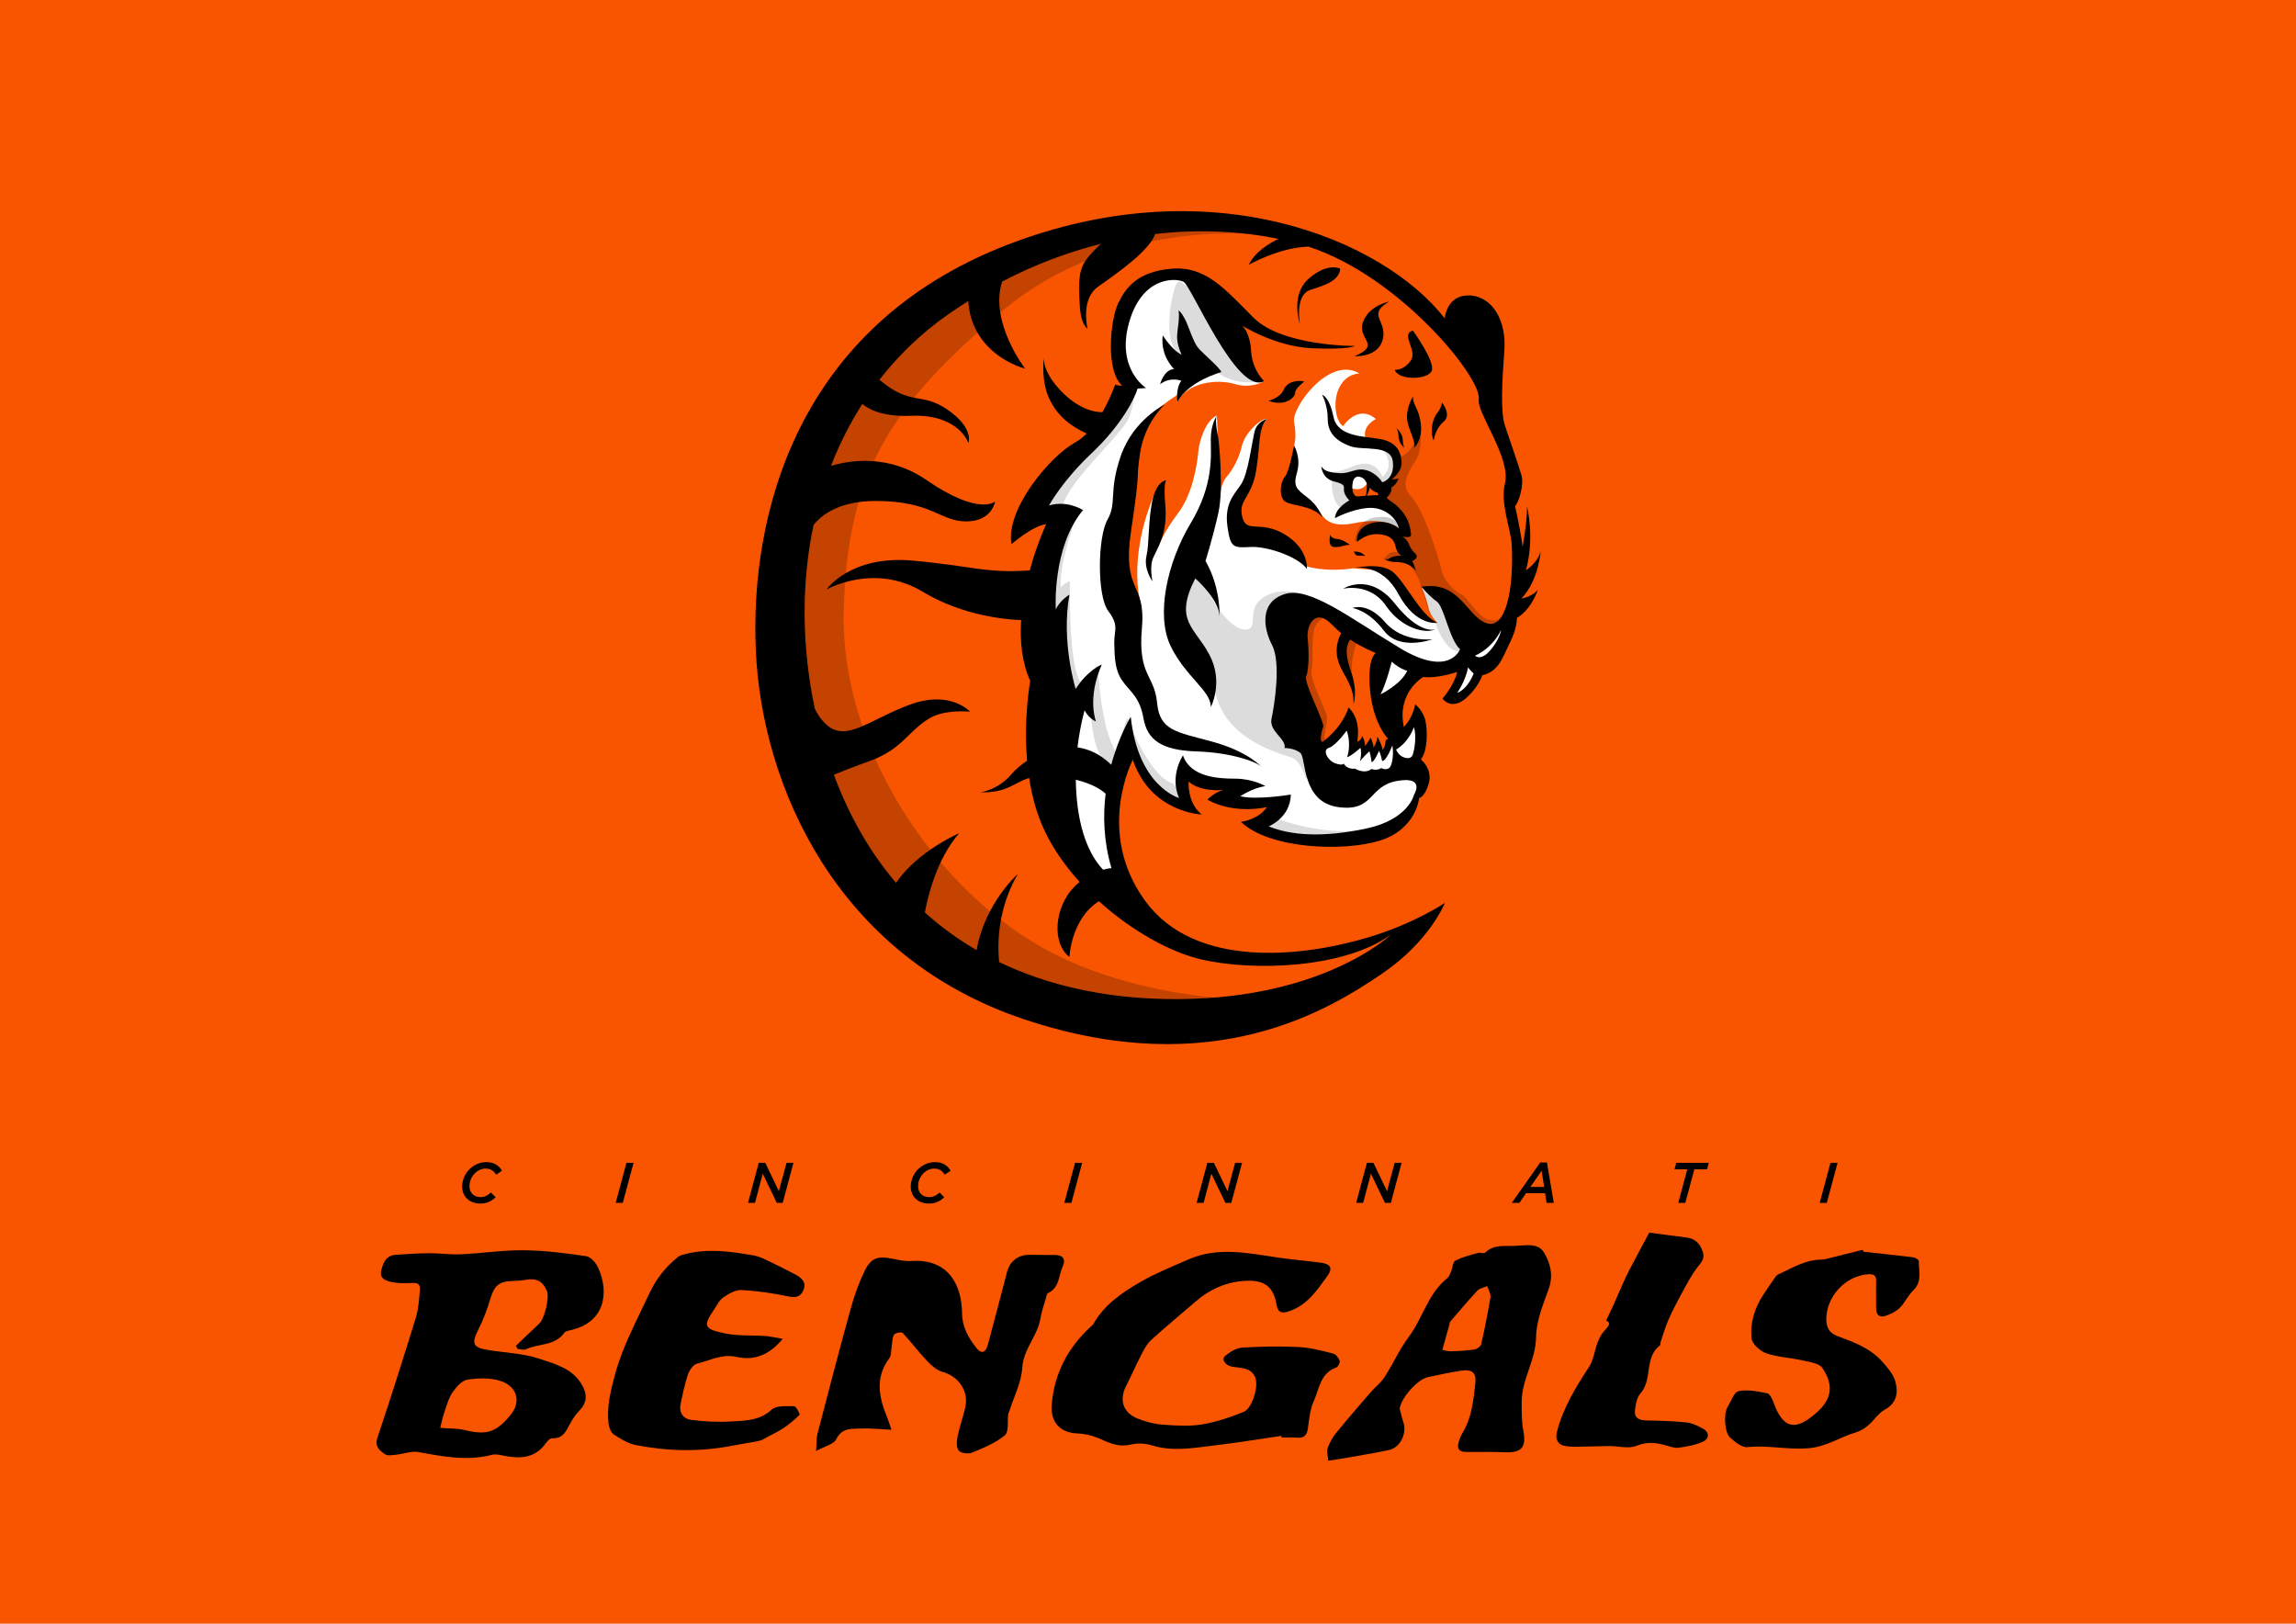 <?xml version="1.0" encoding="utf-8"?>
<!-- Generator: Adobe Illustrator 16.0.0, SVG Export Plug-In . SVG Version: 6.00 Build 0)  -->
<!DOCTYPE svg PUBLIC "-//W3C//DTD SVG 1.1//EN" "http://www.w3.org/Graphics/SVG/1.1/DTD/svg11.dtd">
<svg version="1.1" xmlns="http://www.w3.org/2000/svg" xmlns:xlink="http://www.w3.org/1999/xlink" x="0px" y="0px"
	 width="841.89px" height="595.28px" viewBox="0 0 841.89 595.28" enable-background="new 0 0 841.89 595.28" xml:space="preserve">
<g id="Layer_1">
	<rect fill="#F95500" width="841.89" height="595.28"/>
</g>
<g id="Layer_2">
	<g>
		<g>
			<path fill="#F95500" d="M557.853,219.477c6.453-6.87,7.078-17.488,7.078-17.488c-0.833,4.164-5.413,7.079-5.413,7.079
				c3.331-12.075,0.416-23.317,0.416-23.317c0,6.246-1.665,14.782-1.665,14.782c-0.208-3.54-2.706-14.99-2.706-14.99
				c1.457-1.666,3.331-7.911,2.29-11.45c-1.041-3.54-4.372-13.116-6.038-18.113c-1.665-4.997-1.041-16.239-0.208-27.481
				s-4.58-19.986-12.907-20.194c-8.328-0.208-8.952,8.397-8.952,8.397c-22.763-29.146-86.19-55.656-160.444-26.926
				c-77.472,29.975-94.379,99.376-92.158,148.786s29.424,112.144,98.543,135.184c69.118,23.04,116.863-5.552,132.963-19.709
				S518.941,341,518.941,341s-12.43,2.145-16.94,4.5c-21.365,11.157-63.857,9.924-82.178-15.336s-4.441-51.631-4.441-51.631
				c6.593,19.501,25.26,20.056,25.26,20.056c-5.413-4.164-4.788-12.075-4.788-12.075c4.164,3.956,12.699,3.123,12.699,3.123
				c-3.331,0.833-5.829,3.539-5.829,3.539c10.201,5.621,21.86,2.707,21.86,2.707c-3.331,4.789-9.577,5.413-9.577,5.413
				c10.409,9.993,37.683,11.034,51.006,6.87c13.324-4.163,14.365-15.614,14.365-15.614s2.082-0.208,3.539-5.413
				c1.458-5.205-2.914-8.744-2.914-8.744c2.498-3.123,2.498-10.41,1.665-14.157c-0.832-3.747-3.747-6.037-3.747-6.037
				c-1.041,5.413-4.164,8.327-4.164,8.327c-2.706-12.699,7.079-18.32,7.079-18.32c5.412,0.625,12.491-1.874,12.491-1.874
				c-1.249,5.205-5.413,9.785-5.413,9.785c1.457,1.874,4.788,3.539,9.16-0.625c4.372-4.164,5.413-7.911,5.413-7.911
				c6.245-1.458,7.495-6.662,10.201-12.075s2.498-8.952,2.498-8.952c5.621-3.331,7.703-10.409,7.703-10.409
				C562.225,218.644,557.853,219.477,557.853,219.477z"/>
		</g>
		<g>
			<path fill="#FFFFFF" d="M474.508,163.335c0,0,1.109-3.123,0-8.501c-1.11-5.378,13.046-24.671,24.011-17.87
				c0,0-4.477-0.277-7.234,4.719c-2.759,4.997-1.648,12.769,1.196,14.573c0,0,5.344-8.327,12.006-2.637c0,0-4.845,2.386-3.886,6.585
				l8.743,4.102l2.291,5.413l-1.318,5.968l-2.915,2.683l-5.4-2.96c0,0-1.123,5.704-6.952,3.407l0.815,4.504l10.981,1.111l6.61,6.523
				l-0.503,2.776c0,0-4.581-4.441-16.309-1.943c-11.728,2.499-12.163-4.579-14.721-7.008c-2.559-2.43-7.479-2.774-7.479-2.774
				l-1.604-7.271l1.526-5.293L474.508,163.335z"/>
			<path fill="#FFFFFF" d="M463.543,139.74c0,0-4.58,2.915-10.826,1.041c-6.246-1.874-17.348-0.763-20.957,6.593v-2.637
				c0,0-10.313,6.475-16.018,13.439l-6.328,49.391l9.242,15.163c0,0-5.781-15.979,4.25-40.613l1.809,18.452
				c0,0,1.771-5.242,7.183-12.32c5.413-7.079,7.079-17.904,7.495-22.693c0.416-4.788,3.193-11.797,6.801-13.185l1.373,28.864
				c0,0-0.162-3.566,2.286-6.5c2.448-2.934,4.529-6.958,5.57-11.4c1.041-4.442,6.732-9.993,9.092-9.715l-3.471,5.273l-2.29,12.7
				l-5.829,14.573v9.785l17.904,4.617l8.036,6.998c0,0,6.745,2.333,17.363,0.772l11.034,0.937l4.684,4.887l6.546,8.392l2.591,3.827
				l5.957,1.943c0,0-2.706-2.485-3.331-5.771c-0.624-3.286-2.498-7.449-2.498-7.449l6.571,2.869L551,235.672l-1.75,6.914L543.5,246
				l-9.173-3.414l-12.283,2.082l-37.127-21.119l-13.255,7.747v20.243l1.718,16.309l10.174,11.588l8.927,9.785l13.741-4.997
				l12.056-1.43l2.806,6.426l-2.591,6.038l-7.379,7.911l-18.633,4.58l-22.854-1.249l-8.998-4.164l7.911-8.536l-19.569-0.833
				l2.914-4.581l-16.863-5.593l-2.082,5.593l2.499,6.454l-7.703-2.29l-6.79-6.871l-5.701-10.756l-8.536,11.381l3.123,37.891
				l-8.536-1.874l-22.067-68.286l8.952-64.331l-7.495-4.997l6.662-11.45l22.276-25.885l4.164-7.634l-3.956-16.239l6.87-18.32
				l16.238-4.58l10.618,9.993l8.744,16.239l4.163,8.328L463.543,139.74z"/>
		</g>
		<path d="M432.176,113.786c0,0,1.665,1.111,3.47,5.83s2.637,6.801,4.163,8.466c1.527,1.665,7.495,6.8,8.051,8.327
			c0,0-12.213,3.332-16.1,10.965c0,0-0.834-4.719,1.388-7.772c0,0-3.886-1.666-7.772,1.25c0,0,1.388-5.413,5.136-5.552
			c0,0-5.135-4.719-4.164-12.353c0,0,3.608,5.69,6.939,7.078c0,0-1.805-3.47-1.666-6.801
			C431.76,119.893,432.593,117.256,432.176,113.786z"/>
		<path d="M427.04,148.346c0,0-11.52,5.552-16.1,18.875c-4.58,13.324-1.249,16.933-4.857,23.317
			c-3.609,6.384-3.887,27.897,0.277,33.449c4.164,5.552,2.082,6.94,2.221,11.937s0.139,9.578,2.914,13.602
			c2.776,4.025,6.385,5.83,7.772,13.741s6.523,11.797,19.432,12.213c12.907,0.417,22.345,3.887,23.871,5.691
			c0,0-4.857-5.691-18.181-9.3c-13.324-3.608-19.154-4.025-20.126-14.296c-0.971-10.27-7.078-9.715-5.551-27.342
			c1.526-17.627-7.495-12.213-3.887-36.225c3.609-24.011,1.527-16.378,3.192-27.759C419.685,154.869,427.04,148.346,427.04,148.346z
			"/>
		<path d="M427.734,176.104c0,0-3.47-0.138-5.135,7.217c-1.666,7.356-1.111,15.822-2.222,20.542
			c-1.109,4.719,2.222,9.299,2.222,9.299s-1.249-5.274,0.277-8.744s5.273-9.021,4.44-18.737
			C426.485,175.965,427.734,176.104,427.734,176.104z"/>
		<path d="M446.193,152.371c0,0-2.221,3.054-2.221,8.605c0,5.552,1.25,16.517-7.355,30.812s-12.908,33.728-7.356,45.108
			s14.852,16.377,14.712,22.345c0,0,4.857-9.161-0.556-19.292c-5.412-10.131-13.046-12.352-5.135-27.896
			c0,0,8.743,7.633,8.883,13.879c0,0,0.556-10.41-5.135-20.264c0,0,2.637-8.328,4.718-17.627c2.082-9.299,0-27.481,0-27.481
			S445.223,154.036,446.193,152.371z"/>
		<path d="M464.515,153.62c0,0-3.471,0.832-4.442,4.441c-0.971,3.609-2.358,15.823-5.135,19.709
			c-2.776,3.886-5.969,7.216-4.858,15.267c1.111,8.05,2.222,7.772,8.606,7.495c6.384-0.277,17.486,3.748,20.54,8.05
			c0,0,0.694-7.495-8.327-12.769c-9.021-5.274-13.88,0-15.406-6.385c-1.526-6.384,3.471-6.662,5.136-17.071
			S461.184,157.645,464.515,153.62z"/>
		<path d="M474.508,163.335c0,0-1.805,9.715-3.331,11.381s-2.359,6.523-0.417,8.744c1.943,2.221,10.271,1.388,14.157,6.246
			c0,0-1.527-4.302-5.552-7.355c-4.025-3.054-5.275-4.025-3.748-9.299S474.508,163.335,474.508,163.335z"/>
		<path d="M487.832,195.952c0,0-1.25,4.302,1.249,4.58c2.498,0.277,4.581-1.111,5.968-0.694c0,0-2.498-2.082-4.58-2.22
			C488.387,197.479,487.832,196.506,487.832,195.952z"/>
		<path d="M496.437,202.197c0,0,0.416,1.666,1.665,1.527c1.25-0.139,2.499,0.139,2.499,0.139S499.352,202.058,496.437,202.197z"/>
		<path d="M465.069,146.958c0,0,4.304-0.972,5.69-4.164c1.388-3.192,5.553-3.47,7.495-2.915c0,0-3.47,2.637-3.331,4.025
			S471.731,149.317,465.069,146.958z"/>
		<path d="M511.946,156.916c0,0,0.729,0.625,0.833,2.811s0.937,3.227,2.186,4.58c0,0-0.52-0.833-0.624-3.227
			C514.236,158.686,511.946,156.916,511.946,156.916z"/>
		<path d="M518.088,145.361c0,0-2.186,3.435-2.186,7.495c0,4.06,3.643,9.16,2.498,11.45c0,0,3.227-2.707,2.603-8.64
			C520.378,149.733,517.984,148.484,518.088,145.361z"/>
		<path d="M528.706,147.547c0,0,0.104,1.562-1.77,3.956c-1.874,2.395-2.603,7.079-1.249,9.993c0,0,0.52-4.268,3.643-6.87
			S528.706,147.547,528.706,147.547z"/>
		<path d="M496.229,208.339c0,0,9.681-2.395,14.365,1.249c4.684,3.643,10.201,16.03,16.446,18.737c0,0-7.807,1.458-14.261-10.513
			C506.325,205.84,496.229,208.339,496.229,208.339z"/>
		<path d="M526.207,230.719c0,0-5.517,2.186-14.781-9.472c-9.264-11.659-18.945-5.413-18.945-5.413s9.785-2.394,15.719,6.246
			S523.085,232.384,526.207,230.719z"/>
		<path d="M525.271,234.362c0,0-10.825,1.353-17.384-6.246c-6.558-7.599-11.971-5.205-11.971-5.205s5.829,0.729,11.555,8.327
			C513.195,238.838,525.271,234.362,525.271,234.362z"/>
		<path d="M519.477,204.14c0.277-1.11-1.805-1.804-2.638-4.164s-2.637-3.331-2.637-3.331s3.331,0.972,3.192-0.694
			s-0.555-5.413-3.608-8.883s-4.858-3.47-5.274-4.719c0,0,2.082-1.666,1.665-3.609c0,0,1.666-0.694,2.638-3.331
			c0,0-1.249,0.417-2.498,0.278c0,0,3.746-2.499,3.607-6.246c-0.138-3.748-1.803-7.356-7.771-8.467
			c-5.969-1.11-15.685-0.693-17.211-8.188c-1.526-7.495-4.163-8.05-4.163-8.05s2.081,3.609,2.081,9.022
			c0,5.413,3.748,8.188,8.328,9.854s14.852-0.833,15.545,5.69s-3.887,7.495-3.887,7.495s-2.081-3.469-5.968-4.441
			c-3.886-0.972-5.69,1.387-9.854,1.11s-5.551-0.972-6.522-2.498c0,0,0.139,4.442,4.719,5.552c4.58,1.11,3.331,1.943,3.608,3.608
			s1.942,3.331,1.942,3.331s-5.135,2.638-5.273,6.523c0,0,5.69-3.192,11.936-3.748c6.246-0.555,10.688,3.748,11.521,7.495
			c0,0-4.024-3.609-9.993-1.943c-5.968,1.666-5.413,6.385-5.413,6.801s3.608-3.886,9.716-2.499c6.107,1.388,3.053,5.69,6.661,7.634
			c0,0-2.775-0.139-4.44,0.971c-1.666,1.11-2.359-0.555-2.359-0.555s0.416,1.943,5.135,1.943c4.72,0,6.94,3.192,6.94,3.192
			s-0.694-2.359-1.389-3.608C517.811,205.667,519.199,205.251,519.477,204.14z M497.79,182.003c-1.458,0.104-2.29-2.29-1.77-5.101
			s2.602-2.082,2.602-2.082c1.716,0.468,2.029,1.404,2.604,2.5c0.006,1.311-0.092,3.182-0.426,4.43
			C499.543,181.853,498.374,181.961,497.79,182.003z M501.131,181.725c0.367-0.578,0.827-1.517,1.13-2.907
			c1.142,1.279,2.226,1.728,2.607,1.728c0.416,0,0.521,1.041,0.521,1.041C504.801,181.469,502.92,181.583,501.131,181.725z"/>
		<path d="M491.439,98.519c0,0-4.371-2.499-11.45,3.539c-7.078,6.038-3.331,16.863-3.331,16.863s-2.082-10.826,3.956-12.699
			C486.651,104.348,491.023,102.683,491.439,98.519z"/>
		<path d="M509.344,110.594c0,0-7.286,1.25-9.576,7.495s7.078,8.328-3.123,12.491c0,0,8.744,0.625,10.409-6.246
			C508.72,117.464,501.017,115.382,509.344,110.594z"/>
		<path d="M518.088,121.211c0,0,8.328,11.451,6.87,14.782c-1.457,3.331-12.283,3.539-13.532-0.417c0,0,3.123,0.417,5.83-3.331
			C519.962,128.498,513.3,122.461,518.088,121.211z"/>
		<path d="M557.853,219.477c6.453-6.87,7.078-17.488,7.078-17.488c-0.833,4.164-5.413,7.079-5.413,7.079
			c3.331-12.075,0.416-23.317,0.416-23.317c0,6.246-1.665,14.782-1.665,14.782c-0.208-3.54-2.706-14.99-2.706-14.99
			c1.457-1.666,3.331-7.911,2.29-11.45c-1.041-3.54-4.372-13.116-6.038-18.113c-1.665-4.997-1.041-16.239-0.208-27.481
			s-4.58-19.986-12.907-20.194c-8.328-0.208-8.952,8.397-8.952,8.397c-22.763-29.146-86.19-55.656-160.444-26.926
			c-77.472,29.975-94.379,99.376-92.158,148.786s29.424,112.144,98.543,135.184c69.118,23.04,111.723-3.661,130.963-16.709
			c17.743-12.033,23.157-26.039,23.157-26.039s-10.866,7.503-28.097,12.658c-24.072,7.202-63.567,11.769-81.888-13.491
			s-4.441-51.631-4.441-51.631c6.593,19.501,25.26,20.056,25.26,20.056c-5.413-4.164-4.788-12.075-4.788-12.075
			c4.164,3.956,12.699,3.123,12.699,3.123c-3.331,0.833-5.829,3.539-5.829,3.539c10.201,5.621,21.86,2.707,21.86,2.707
			c-3.331,4.789-9.577,5.413-9.577,5.413c10.409,9.993,37.683,11.034,51.006,6.87c13.324-4.163,14.365-15.614,14.365-15.614
			s2.082-0.208,3.539-5.413c1.458-5.205-2.914-8.744-2.914-8.744c2.498-3.123,2.498-10.41,1.665-14.157
			c-0.832-3.747-3.747-6.037-3.747-6.037c-1.041,5.413-4.164,8.327-4.164,8.327c-2.706-12.699,7.079-18.32,7.079-18.32
			c5.412,0.625,12.491-1.874,12.491-1.874c-1.249,5.205-5.413,9.785-5.413,9.785c1.457,1.874,4.788,3.539,9.16-0.625
			c4.372-4.164,5.413-7.911,5.413-7.911c6.245-1.458,7.495-6.662,10.201-12.075s2.498-8.952,2.498-8.952
			c5.621-3.331,7.703-10.409,7.703-10.409C562.225,218.644,557.853,219.477,557.853,219.477z M404.001,243.627
			c0,0-5.205,2.082-9.577,8.952c0,0-5.413-17.279-2.29-34.559c0,0-3.539,2.082-4.996,5.413c0,0-1.458-22.693,9.993-36.433
			c0,0-5.83-3.748-12.491-1.666c0,0,4.788-8.952,15.613-19.154c10.826-10.201,15.823-19.986,16.863-23.733c0,0,1.25,0,3.123-0.208
			c0,0-11.034-6.871-6.245-23.942c4.788-17.071,17.071-16.447,19.985-14.99c2.915,1.458,19.57,41.846,29.563,36.433
			c0,0-4.372-3.956-4.789-11.034c-0.416-7.079-3.331-9.369-3.331-9.369s12.075,7.703,25.607,8.328s15.822-0.833,15.822-0.833
			s-26.647,0.208-37.266-10.409c-10.617-10.618-17.487-18.945-29.979-17.904c-12.491,1.041-16.759,6.87-19.569,12.595
			s-4.893,24.67,1.457,30.292c0,0-1.665,0-2.602-0.416c0,0-1.665,4.893-4.68,10.133c-2.583,0-7.899-0.835-13.953-6.594
			c-7.771-7.392-7.605-12.711-7.513-13.605c-0.139,1.11-0.993,9.1,2.1,15.479c2.942,6.068,7.673,9.861,13.615,12.529
			c-1.311,1.322-2.728,2.464-4.247,3.293c-9.16,4.997-25.607,24.566-23.317,37.266c0,0,7.911-6.87,12.7-7.287
			c0,0-3.338,7.059-6.017,16.931c-16.607,1.071-20.464-1.566-42.908-3.606c-22.9-2.082-31.645,10.618-31.645,10.618
			s17.487-9.993,35.392,0.833c14.45,8.737,30.385,10.151,35.998,10.371c-0.479,7.635,0.267,15.468,3.35,22.314
			c0,0-2.528,13.378-1.158,29.233c-2.455,1.628-4.435,3.397-5.712,4.91c-5.045,5.979-11.45,6.662-11.45,6.662
			c9.949,0.293,12.191-3.524,17.917-5.243c0.968,6.312,2.641,12.779,5.4,18.775c3.163,6.875,7.738,13.406,13.103,19.33
			c-0.693,0.57-1.386,1.202-2.068,1.904c-7.079,7.287-8.328,20.403-1.666,25.607c0,0,0.549-13.952,10.816-20.438
			c11.876,10.755,25.932,18.588,37.275,21.271c19.361,4.58,53.088,3.331,69.951-9.16c0,0-25.815,24.982-83.275,23.733
			c-22.043-0.479-42.551-4.885-60.543-13.537c-0.674-6.765-0.565-19.464,6.83-32.265c0,0-12.073,10.641-15.093,27.886
			c-6.753-3.927-13.096-8.515-18.963-13.793c1.129-6.134,4.435-19.803,12.612-29.082c0,0-15.106,6.427-23.198,18.192
			c-9.327-10.952-17.033-24.115-22.785-39.599c2.371-0.998,6.48-2.641,13.09-5.034c12.075-4.372,13.74-10.618,21.859-15.614
			c5.655-3.48,14.99-2.499,14.99-2.499s-7.287-8.119-22.276-2.498s-23.317,13.949-30.604,7.078
			c-1.777-1.675-3.081-3.635-4.041-5.641c-4.818-22.731-5.011-45.833-0.48-67.347c2.809-3.577,9.245-8.83,22.842-8.83
			c20.61,0,23.525,7.495,33.102,7.495c9.577,0,10.618-7.287,10.618-7.287s-5.829,5.413-25.191-7.911
			c-13.852-9.532-28.019-7.237-34.963-5.158c3.084-7.961,6.914-15.567,11.489-22.701c1.463,1.288,6.565,4.847,17.853,4.334
			c13.741-0.625,19.57,6.038,21.027,9.993c0,0,2.29-5.413-7.703-12.283c-9.575-6.583-13.422-1.134-24.899-10.924
			c7.06-9.078,15.489-17.197,25.316-24.051c2.416-1.686,4.834-3.286,7.252-4.808c0.163,3.265,1.103,9.006,5.239,14.384
			c6.245,8.119,15.614,10.409,15.614,10.409s-13.226-17.086-8.441-31.929c12.316-6.43,24.501-10.903,36.235-13.83
			c-1.761,1.597-4.3,4.105-5.935,6.619c-2.706,4.164-2.082,10.41-1.873,15.198c0.208,4.789,1.04,7.703,2.914,9.369
			c0,0-2.706-10.826,3.747-15.406c6.048-4.292,19.041-13.153,20.996-19.391c16.944-1.951,32.407-0.867,45.248,1.786
			c-3.26,1.556-8.621,4.716-10.865,9.485c0,0,11.072-6.324,21.849-6.646c33.466,10.846,63.691,48.236,62.468,55.987
			c-0.787,4.988,11.862,21.497,9.596,30.765c-1.834,7.5,2.172,16.686,2.479,22.532c0.833,15.822-2.081,31.437-9.368,28.73
			c-7.286-2.706-9.784-15.614-23.733-13.324c0,0,2.915,3.539,5.621,5.413c2.706,1.874,4.58,13.949,8.536,17.488
			c0,0-3.748,10.617-22.068-0.417c-18.32-11.034-33.103-22.693-42.263-19.778c-9.16,2.915-7.911,12.283-4.58,18.737
			c3.331,6.454,0.833,22.068-0.208,26.856c-1.041,4.788,5.413,7.287,4.788,10.826c0,0,3.748,0,5.83,1.874
			c2.081,1.874,0.416,17.904,13.74,19.778c13.324,1.874,11.034-7.703,21.651-9.577c10.618-1.874,6.246,4.996,6.246,4.996
			s-1.874,9.16-17.696,12.491s-27.481,2.499-35.601-0.832c0,0,7.911-3.123,8.119-11.659c0,0-12.491,2.082-18.528,0.625
			c0,0,4.164-2.915,9.16-3.748c0,0-4.58-2.707-11.034-2.707s-16.446-0.625-19.153-8.536c0,0-4.996,7.287-1.457,15.614
			c0,0-14.989-4.164-17.696-29.771c0,0-4.264,6.839-7.152,17.599c-3.957-3.892-8.202-5.795-12.375-6.378
			c0.589-5.043,1.535-9.623,2.596-13.61c0,0,1.438,2.984,4.188,4.109C401.875,264.5,398.502,256.129,404.001,243.627z
			 M499.49,269.79c-0.416,1.804-1.805,2.082-1.805,2.082s0.694-3.608-0.139-7.078c-0.832-3.47-3.053-5.413-3.053-5.413
			c-2.638,7.911-9.577,12.63-9.577,12.63c-1.249-0.417-0.277-3.886,0.277-5.552s-7.217-16.239-6.246-18.46
			c0.972-2.221,1.111-8.882,0.556-13.878s2.915-11.521,9.021-4.997c1.014,1.083,2.131,2.086,3.288,3.011
			c-0.722,1.247-2.348,4.685-1.414,9.133c1.181,5.621,6.245,9.507,5.898,16.794c0,0,1.666-4.442-0.832-11.589
			c-2.227-6.368-2.078-9.595-0.4-11.99c4.847,3.171,9.421,4.912,9.421,4.912s-3.331,1.804-2.081,14.018
			c1.249,12.213,6.522,17.35,6.522,17.35c-0.278,0.417-0.833,0.555-0.833,0.555c-0.139,2.775-1.109,3.609-1.109,3.609
			c-0.417-2.359-1.943-4.858-1.943-4.858c-0.138,2.082-1.388,4.025-1.388,4.025c0-1.387-1.249-4.303-1.249-3.609
			c0,0.694-1.943,3.054-1.943,3.054C500.74,272.01,499.49,269.79,499.49,269.79z M407.54,318.249
			c-0.776,0.088-1.825,0.259-3.053,0.594c-3.782-3.935-8.838-12.175-9.855-28.582c-0.092-1.491-0.14-2.957-0.158-4.401
			c5.892,1.437,9.164,3.512,10.933,5.119C404.418,299.095,404.659,308.427,407.54,318.249z"/>
		<path fill="#FFFFFF" d="M510.316,242.586c0,0-1.874,7.668-4.095,11.971c0,0,7.494-3.644,9.785-8.64
			C516.007,245.917,513.37,245.361,510.316,242.586z"/>
		<path fill="#FFFFFF" d="M538.282,244.667c0,0,1.354,1.77,2.082,2.186c0,0-1.874,5.517-6.037,7.183
			C534.327,254.036,537.554,249.352,538.282,244.667z"/>
		<path fill="#FFFFFF" d="M493.799,267.847c0,0-3.954,5.551-6.522,6.314c-2.568,0.764-0.417,4.72,2.359,5.691
			c2.775,0.971,3.054,0.069,3.054,0.069s1.041,2.221,4.163,1.874c0,0,3.401,2.152,6.038,0.139c0,0,1.873,0.763,3.608-0.348
			c0,0,1.942,1.111,3.122-0.277c1.181-1.388,1.388-6.177,0.902-7.981c0,0-2.29,6.038-3.747,5.621c0,0-0.417-2.358-1.11-3.677
			c0,0-1.734,4.025-2.707,4.164c0,0-0.416-2.846-0.832-4.025c0,0-2.916,2.775-3.471,3.747c0,0,0.764-2.776,0.209-4.997
			c0,0-3.191,2.915-4.927,3.47C493.938,277.631,495.673,273.19,493.799,267.847z"/>
		<path fill="#FFFFFF" d="M511.912,274.786c0,0,0.763,1.942,2.429,2.706c1.665,0.764,2.983,0.556,3.539-0.485
			s1.735-6.87,0.556-10.409C518.436,266.598,516.7,272.01,511.912,274.786z"/>
		<path fill="#FFFFFF" d="M550.375,231c0,0-2.625,6.25-9.5,9.375c0,0,1.333,1.417,3.708-0.208S550.125,233.625,550.375,231z"/>
		<g>
			<g opacity="0.14">
				<path d="M415.726,141.14c0,0,0.668,6.689-2.007,12.486c-2.676,5.797-20.291,21.183-23.858,30.993
					c-3.567,9.811,5.574,2.452,5.574,2.452s-7.358,19.399-6.466,28.317c0,0,1.338-1.783,3.344-2.229c0,0-0.668,29.878,3.791,36.79
					l6.466-6.243c0,0,0.669,22.521,6.689,32.108l4.014-12.709c0,0,8.027,21.628,16.723,24.081l3.121,3.567l0.67,3.345l-7.582-2.229
					l-9.811-10.479l-1.784-4.236l-5.128,4.682l-3.344-1.783c0,0-4.683-1.785-6.021-16.723l-4.013-7.136l-8.027,0.669l-11.148-39.912
					l7.581-20.959l0.446-4.459l-3.345-4.014l4.014-14.27l21.628-18.952l5.575-10.256L415.726,141.14z"/>
				<path d="M434.01,104.126c0,0-1.562-2.006-2.676,0c-1.115,2.007-5.798,20.068,1.114,26.088c6.913,6.02,13.602,6.02,13.602,6.02
					s6.688,5.797,16.277,3.345l-8.474-7.135l-6.466-19.176L434.01,104.126z"/>
				<path d="M444.935,220.294c0,0,5.575,9.811,11.149,10.479c5.574,0.669,1.337-6.243,5.574-10.479
					c4.236-4.236,12.709-4.682,18.729-1.114c6.02,3.567-7.581,6.465-7.581,6.465l0.669,17.838l4.46,23.857l4.235,17.168
					l-3.344,0.893c0,0-1.562-6.467-5.574-7.804c-4.014-1.338-26.979-7.135-28.095-27.648l-7.358-9.142l-7.135-12.486l0.445-13.378
					l3.791-8.473l4.237,3.344L444.935,220.294z"/>
				<path d="M467.009,299.672c0,0,16.054,6.689,32.331,4.683l-8.027,3.345l-19.621-0.669l-12.486-4.015L467.009,299.672z"/>
				<path d="M520.968,215.612c0,0,1.784,4.125,2.23,6.466c0.445,2.342,3.011,6.021,3.011,6.021s3.232,10.257,8.36,10.703
					c5.129,0.446-1.895-13.936-1.895-13.936l-5.574-5.909L520.968,215.612z"/>
				<path d="M507.368,165.369c0,0,4.46,5.203-0.445,9.514c0,0-1.487-4.906-6.541-4.906s-10.406,5.648-16.352,1.486l4.311,4.608
					c0,0-0.446,6.987,2.974,9.96l5.797-1.933l-2.973-3.418l0.148-5.352l3.27-1.784l5.501,2.08l4.311,4.162l1.783-4.31l3.122-4.163
					l-0.743-3.419l-3.419-5.054L507.368,165.369z"/>
			</g>
			<g opacity="0.21">
				<path d="M460.691,85.992c0,0-52.918-5.946-93.052,27.946c-40.135,33.891-57.08,58.567-58.27,110.296
					c-1.189,51.729,36.271,107.323,82.054,127.836c45.784,20.514,96.62,13.677,96.62,13.677l-90.377,6.837L339.693,348.8
					l-41.325-53.81l-10.702-96.621l29.433-69.271l60.945-34.783l47.27-14.568l36.568,2.973L460.691,85.992z"/>
				<path d="M520.598,155.262c0,0,1.636,8.472-1.486,13.526c-3.122,5.055-5.797,8.919-1.339,13.676
					c4.461,4.757,9.96,22.595,10.852,26.607c0.892,4.014,4.905,7.878,7.135,8.77c2.23,0.893,6.394,8.92,10.556,9.514
					c4.16,0.595,4.458-1.784,4.458-1.784l-0.445,3.419l-6.986,2.676l-9.96-8.324l-7.134-7.433l-5.279-0.297
					c0,0,0.522-2.378-3.195-7.284c-3.716-4.906-10.107-3.122-10.107-3.122s1.04-3.716,4.905-2.676s2.23-1.784,2.23-1.784
					l-6.837-5.352l-8.178,0.446l-2.972,2.824c0,0-0.001-8.175,8.175-9.067s8.176,4.608,8.176,4.608l-1.635-6.838l-4.459-3.27
					l-0.148-6.095l2.229-2.527l3.568-5.649l0.445-2.229C513.165,167.6,519.259,166.262,520.598,155.262z"/>
				<path d="M485.812,226.612c0,0-3.715,0.297-4.311,6.243c-0.595,5.946,0.148,10.554-0.595,13.081
					c-0.742,2.528,4.758,13.675,5.5,16.054c0.744,2.379-1.041,6.095-0.743,9.068c0.298,2.972-0.594,2.824-0.594,2.824l-6.393-5.797
					l0.149-5.351l-5.798-16.5l1.635-16.648l1.487-7.879l8.473,1.189L485.812,226.612z"/>
				<path d="M498.3,234.193c0,0-3.717,5.202-2.38,17.243l-2.675-5.054l-2.527-9.365l1.784-4.905L498.3,234.193z"/>
			</g>
		</g>
	</g>
	<g>
		<path fill-rule="evenodd" clip-rule="evenodd" d="M189.138,493.434c2.833-2.702,5.619-5.457,8.518-8.088
			c1.963-1.781,3.919-9.536,2.879-12.054c-1.483-3.591-3.919-4.818-7.77-4.092c-1.531,0.289-3.115,0.364-4.678,0.406
			c-5.118,0.139-6.864,1.725-8.303,6.578c-1.129,3.807-2.54,7.59-4.33,11.127c-2.682,5.302-2.166,6.715,3.633,7.642
			c6.322,1.01,12.911,1.222,18.89,3.244c5.7,1.927,12.141,3.547,15.498,9.683c2.037,3.722,1.668,6.543-1.247,9.516
			c-1.157,1.179-2.088,2.626-2.924,4.065c-1.607,2.768-2.576,6.095-6.874,5.826c-0.752-0.047-1.766,1.095-2.353,1.908
			c-4.132,5.722-9.79,5.653-15.843,4.388c-1.256-0.263-2.67-0.532-3.863-0.223c-9.107,2.363-17.978,0.623-26.944-1.004
			c-2.599-0.471-5.476,0.697-8.238,0.975c-1.351,0.136-3.09,0.462-4.027-0.193c-1.922-1.347-3.866-2.74-2.76-6.051
			c4.889-14.637,9.569-29.346,14.099-44.098c0.975-3.173,1.123-6.621,1.457-9.963c0.313-3.131-1.879-2.684-3.935-2.629
			c-2.208,0.059-4.49,0.064-6.62-0.428c-1.954-0.451-4.303-1.185-3.618-4.127c0.678-2.914,1.779-5.583,5.354-5.814
			c4.053-0.262,8.112-0.558,12.169-0.579c3.908-0.018,7.83,0.581,11.722,0.4c7.68-0.356,15.349-1.563,23.013-1.488
			c7.66,0.077,15.34,1.068,22.935,2.182c1.644,0.24,3.525,2.449,4.335,4.197c4.207,9.08,2.545,20.254-10.314,22.963
			c-0.742,0.156-1.707,0.394-2.091,0.932c-3.482,4.875-9.473,3.85-14.084,6.038c-0.799,0.379-1.994-0.075-3.006-0.146
			C189.591,494.162,189.364,493.798,189.138,493.434z M161.424,523.475c3.663,0.307,6.464,0.181,9.075,0.826
			c8.019,1.982,11.557,0.724,16.741-5.602c3.995-4.873,2.27-10.376-3.498-12.347c-3.745-1.278-8.241-1.167-12.236-0.572
			c-2.086,0.31-4.243,2.721-5.593,4.709c-1.492,2.198-2.17,4.975-3.064,7.547C162.273,519.697,161.946,521.443,161.424,523.475z"/>
		<path fill-rule="evenodd" clip-rule="evenodd" d="M469.874,526.411c-8.193,1.187-16.368,2.539-24.588,3.51
			c-7.6,0.897-15.204,2.362-22.889-0.021c-2.402-0.745-5.308-0.907-7.731-0.31c-4.08,1.005-7.325-0.281-10.869-1.905
			c-2.722-1.248-5.857-2.058-8.843-2.171c-6.324-0.24-9.82-4.292-9.325-10.479c0.953-11.889,6.225-21.388,14.923-29.228
			c0.097-0.088,0.219-0.165,0.28-0.274c4.052-7.236,10.691-11.714,17.56-15.674c5.49-3.164,11.458-5.514,17.276-8.088
			c10.919-4.834,22.019-2.323,33.104-0.709c5.12,0.746,10.287,1.162,15.419,1.837c3.861,0.508,4.623,2.026,2.371,5.129
			c-3.688,5.085-7.189,10.342-13.642,12.614c-3.022,1.064-4.36,0.63-4.902-2.583c-1.062-6.306-4.432-8.724-10.734-8.511
			c-7.366,0.251-13.582,3-19.062,7.769c-5.357,4.662-10.869,9.152-16.11,13.939c-1.581,1.444-2.651,3.543-3.667,5.492
			c-1.923,3.69-3.54,7.539-5.458,11.231c-2.714,5.228-1.288,9.93,4.218,12.119c2.869,1.143,6,1.966,9.067,2.195
			c4.789,0.358,9.723,0.687,14.417-0.072c5.208-0.841,10.344-2.602,15.271-4.565c3.319-1.323,5.764-9.823,4.183-12.988
			c-1.774-3.553-5.457-3.03-8.551-3.668c-2.423-0.501-3.849-2.729-2.288-3.977c1.757-1.404,4.034-2.834,6.165-2.966
			c6.885-0.425,13.821-0.553,20.709-0.212c4.243,0.21,8.465,1.351,12.623,2.37c0.994,0.244,2.025,1.555,2.411,2.604
			c0.234,0.638-0.54,2.283-1.195,2.511c-5.934,2.054-6.266,7.905-8.315,12.41c-1.367,3.006-1.66,6.556-2.115,9.905
			c-0.356,2.62-1.49,3.677-4.128,3.419c-1.817-0.177-3.665-0.033-5.499-0.033C469.932,526.825,469.902,526.618,469.874,526.411z"/>
		<path fill-rule="evenodd" clip-rule="evenodd" d="M326.866,524.172c-4.394-0.203-7.894-0.611-11.367-0.455
			c-3.315,0.15-6.8-0.309-8.863,3.92c-0.916,1.876-4.238,2.576-7.403,4.33c0.22-2.902,0.092-4.716,0.526-6.381
			c3.976-15.266,7.948-30.532,12.152-45.736c1.312-4.741,2.971-9.46,5.108-13.882c2.343-4.851,4.949-5.604,10.279-4.491
			c2.292,0.479,4.681,0.966,6.987,0.822c13.86-0.864,18.375,9.241,18.483,19.133c0.057,5.234,2.341,8.994,5.208,12.704
			c1.833,2.37,3.445,1.864,4.256-1.163c2.377-8.868,4.708-17.751,7.021-26.637c1.026-3.943,4.006-6.312,8.176-6.312
			c3.137,0,6.275,0.12,9.412,0.082c2.974-0.036,4.002,1.67,2.894,4.016c-1.602,3.392-1.16,7.961-5.454,9.941
			c-0.487,0.226-0.614,1.326-0.82,2.047c-0.69,2.407-1.574,4.79-1.963,7.249c-1.022,6.462-6.256,11.166-6.67,18.135
			c-0.319,5.372-3.065,10.6-4.737,15.89c-0.116,0.367-0.341,0.713-0.392,1.085c-0.369,2.654,0.263,6.482-1.248,7.733
			c-3.415,2.83-7.791,4.612-11.975,6.336c-1.389,0.573-4.067,0.262-4.92-0.719c-0.925-1.063-0.783-3.457-0.444-5.136
			c0.74-3.666,2.071-7.21,2.852-10.87c1.269-5.946-2.52-11.212-8.305-12.836c-2.153-0.604-4.167-2.398-5.78-4.092
			c-3.107-3.266-5.799-6.927-8.896-10.204c-0.428-0.453-2.824-0.014-3.177,0.631c-0.703,1.285-0.6,3.004-0.865,4.537
			c-0.241,1.389-0.106,3.084-0.864,4.103c-5.258,7.068-3.828,14.271-0.819,21.596C325.82,520.919,326.237,522.351,326.866,524.172z"
			/>
		<path fill-rule="evenodd" clip-rule="evenodd" d="M513.23,516.436c0.426,1.594,0.738,3.227,1.297,4.771
			c1.516,4.176-1.031,9.521-5.284,10.418c-5.313,1.123-10.686,1.969-16.033,2.932c-0.62,0.112-1.242,0.214-1.865,0.309
			c-1.422,0.218-2.845,0.428-4.268,0.642c-0.133-1.508-0.723-3.164-0.292-4.487c0.656-2.016,1.783-3.992,3.125-5.648
			c4.092-5.047,8.357-9.956,12.608-14.873c1.679-1.941,3.818-3.556,5.189-5.679c3.115-4.83,5.472-10.192,8.894-14.772
			c5.127-6.862,7.01-15.816,14.043-21.406c0.664-0.528,1.033-1.503,1.381-2.337c0.582-1.396,0.635-3.602,1.621-4.124
			c2.543-1.348,5.457-2.022,8.262-2.832c0.842-0.243,2.191,0.348,2.664-0.109c3.141-3.039,6.873-2.353,10.713-2.474
			c3.969-0.126,8.576-1.237,10.791,2.329c2.357,3.799,3.602,8.432,1.805,13.428c-2.068,5.758-4.584,11.79-4.648,17.727
			c-0.092,8.516-5.342,15.555-5.271,23.854c0.029,3.484-0.045,7.043,0.613,10.435c1.135,5.843-0.559,8.101-6.391,7.892
			c-4.811-0.172-9.631-0.169-14.445-0.113c-2.703,0.031-3.621-1.148-2.887-3.648c0.33-1.121,0.756-2.257,1.367-3.245
			c3.467-5.602,4.041-11.976,4.748-18.254c0.438-3.905-1.24-5.285-5.158-4.666c-4.113,0.65-8.201,1.489-12.268,2.386
			C519.584,505.762,513.695,512.666,513.23,516.436z M528.875,494.888c0.777,0.134,2,0.547,3.209,0.512
			c2.902-0.086,5.818-0.244,8.682-0.68c0.891-0.135,2.168-1.131,2.352-1.941c1.295-5.688,2.469-11.413,3.393-17.172
			c0.203-1.271-0.754-2.727-1.178-4.099c-1.229,0.547-2.785,0.788-3.633,1.692c-3.436,3.666-6.66,7.53-9.934,11.345
			c-0.225,0.264-0.211,0.729-0.312,1.099C530.631,488.592,529.809,491.539,528.875,494.888z"/>
		<path fill-rule="evenodd" clip-rule="evenodd" d="M286.999,490.84c-5.064,6.157-10.672,8.021-16.925,6.621
			c-5.333-1.193-9.733,1.315-14.453,2.459c-1.402,0.339-2.834,2.432-3.385,4.022c-1.185,3.422-1.858,7.026-2.644,10.579
			c-0.733,3.312,0.834,5.658,3.959,6.043c4.766,0.584,9.639,0.866,14.423,0.572c5.212-0.319,10.526-0.218,15.002-4.36
			c1.714-1.587,5.447-1.229,8.259-1.223c0.69,0.001,2.174,2.865,1.938,3.111c-1.75,1.82-3.756,3.438-5.854,4.867
			c-1.834,1.251-3.883,2.19-5.852,3.239c-0.986,0.526-1.957,1.219-3.018,1.443c-3.309,0.7-6.668,1.159-9.989,1.812
			c-11.786,2.318-23.584,2.048-35.3-0.24c-2.845-0.555-5.576-2.231-8.057-3.854c-1.071-0.7-1.78-2.522-1.955-3.923
			c-0.76-6.059,0.712-11.812,2.249-17.676c2.742-10.468,7.889-19.769,12.368-29.464c2.699-5.842,6.156-10.367,10.995-14.162
			c0.721-0.565,1.786-0.734,2.72-0.976c8.288-2.139,16.522-0.9,24.735,0.506c1.521,0.26,3.026,0.847,4.428,1.515
			c3.746,1.783,7.458,3.643,11.131,5.569c2.243,1.176,3.991,2.855,2.83,5.655c-1.076,2.593-2.972,2.863-5.767,2.273
			c-5.57-1.176-11.262-2.008-16.939-2.307c-2.162-0.113-4.623,1.328-6.571,2.625c-1.437,0.956-2.337,2.781-3.351,4.302
			c-4.13,6.2-4.316,7.353,4.219,9.038c4.685,0.925,9.617,0.556,14.43,0.89C282.473,489.928,284.299,490.387,286.999,490.84z"/>
		<path fill-rule="evenodd" clip-rule="evenodd" d="M683.268,458.905c6.102,0.666,12.207,1.29,18.297,2.049
			c0.75,0.094,2.023,0.915,2.016,1.383c-0.061,3.659,1.314,7.532-2.027,10.728c-1.932,1.848-3.057,4.531-4.963,6.415
			c-1.383,1.364-3.357,2.315-5.238,2.937c-2.211,0.731-3.459-0.402-3.434-2.83c0.037-3.273-0.076-6.551,0.021-9.821
			c0.064-2.122-0.852-2.745-2.852-2.611c-8.371,0.556-15.361,8.046-15.436,16.473c-0.029,3.165,1.215,5.145,4.227,6.254
			c5.889,2.168,11.85,4.358,16.176,9.19c1.959,2.188,4.148,4.626,4.904,7.324c1.105,3.947,0.715,7.881-3.828,10.389
			c-2.408,1.33-4.029,4.023-6.205,5.863c-1.293,1.094-2.885,2.032-4.498,2.509c-5.816,1.716-10.641,5.242-17.377,5.799
			c-7.572,0.626-14.867-1.214-22.32-0.414c-1.967,0.211-4.461-1.856-6.256-3.405c-2.145-1.849-2.539-8.831-1.023-11.29
			c1.275-2.066,2.348-5.457,4.031-5.816c3.293-0.704,6.994,0.076,10.43,0.739c0.967,0.187,1.895,1.997,2.34,3.242
			c3.502,9.766,7.99,10.883,15.902,3.834c5.885-5.243,6.045-10.407,2.066-16.323c-1.193-1.776-4.736-2.194-7.309-2.776
			c-4.41-1-9.068-1.16-13.293-2.624c-2.236-0.776-5.158-3.414-5.369-5.46c-0.59-5.686,1.16-11.191,4.373-16.078
			c1.127-1.715,2.264-3.424,3.449-5.099c0.576-0.813,1.121-1.88,1.943-2.251c5.053-2.288,9.832-5.375,15.684-5.442
			c1.406-0.018,2.818-0.482,4.207-0.821c3.711-0.903,7.412-1.851,11.115-2.78C683.104,458.428,683.186,458.668,683.268,458.905z"/>
		<path fill-rule="evenodd" clip-rule="evenodd" d="M604.738,451.913c4.02,0.525,8.898,1.152,13.773,1.801
			c3.047,0.405,4.787,2.144,5.814,5.064c1.002,2.852-0.746,4.229-2.172,6.152c-2.055,2.769-3.682,5.871-5.336,8.914
			c-1.795,3.306-3.547,6.646-5.062,10.085c-1.164,2.638-1.941,5.448-2.869,8.189c-0.121,0.357,0.018,0.946-0.201,1.11
			c-5.887,4.409-2.602,12.53-7.166,17.604c-1.373,1.525-1.801,4.184-2.023,6.389c-0.26,2.586,1.52,3.482,4.029,3.53
			c4.963,0.096,9.939,0.218,14.867,0.742c2.109,0.225,4.227,1.271,6.131,2.325c2.387,1.319,2.127,3.682,0.105,4.626
			c-2.803,1.312-6.023,1.896-9.131,2.32c-1.588,0.217-3.338-0.506-4.973-0.954c-3.535-0.971-6.74-1.282-10.498,0.256
			c-2.834,1.159-6.566,0.079-9.9,0.076c-2.637-0.002-5.275,0.169-7.912,0.172c-2.939,0.003-5.977,0.338-8.783-0.3
			c-1.936-0.439-3.262-2.158-2.578-4.897c2.209-8.847,6.84-16.391,11.76-23.901c1.693-2.584,2.047-6.023,3.178-9.01
			c0.547-1.447,1.271-2.929,2.277-4.077c1.451-1.659,3.057-3.038,0.863-3.971c1.047-2.229,1.914-4.012,2.725-5.82
			c1.314-2.937,2.578-5.896,3.893-8.832c0.576-1.292,1.193-2.569,1.848-3.824c1.367-2.622,2.768-5.225,4.158-7.833
			C602.473,456.131,603.396,454.416,604.738,451.913z"/>
	</g>
	<g>
		<path d="M169.46,434.995c0-4.724,3.968-8.944,8.881-8.944c2.771,0,4.64,1.238,5.731,3.149l-2.141,1.448
			c-0.882-1.344-1.953-2.225-3.884-2.225c-3.149,0-5.9,3.023-5.9,6.467c0,2.414,1.659,3.988,3.989,3.988
			c1.659,0,2.75-0.672,3.905-1.68l1.701,1.723c-1.386,1.344-3.107,2.33-5.648,2.33C172.315,441.252,169.46,438.858,169.46,434.995z"
			/>
		<path d="M229.708,426.303h2.604L228.365,441h-2.604L229.708,426.303z"/>
		<path d="M278.217,426.303h2.395l4.976,10.393l2.813-10.393h2.541L286.995,441h-2.163l-5.144-10.688L276.833,441h-2.562
			L278.217,426.303z"/>
		<path d="M333.952,434.995c0-4.724,3.969-8.944,8.882-8.944c2.771,0,4.64,1.238,5.731,3.149l-2.141,1.448
			c-0.883-1.344-1.953-2.225-3.885-2.225c-3.149,0-5.9,3.023-5.9,6.467c0,2.414,1.659,3.988,3.99,3.988
			c1.658,0,2.75-0.672,3.904-1.68l1.701,1.723c-1.386,1.344-3.107,2.33-5.648,2.33C336.807,441.252,333.952,438.858,333.952,434.995
			z"/>
		<path d="M394.201,426.303h2.604L392.857,441h-2.604L394.201,426.303z"/>
		<path d="M442.709,426.303h2.395l4.977,10.393l2.812-10.393h2.541L451.486,441h-2.162l-5.145-10.688L441.324,441h-2.562
			L442.709,426.303z"/>
		<path d="M501.215,426.303h2.395l4.977,10.393l2.812-10.393h2.541L509.992,441h-2.162l-5.145-10.688L499.83,441h-2.562
			L501.215,426.303z"/>
		<path d="M564.76,426.197h2.479L569.736,441h-2.645l-0.568-3.549h-6.949L557.117,441h-2.791L564.76,426.197z M566.209,435.163
			l-0.945-5.942l-4.115,5.942H566.209z"/>
		<path d="M618.689,428.696h-4.684l0.652-2.394h11.926l-0.652,2.394h-4.66L617.953,441h-2.582L618.689,428.696z"/>
		<path d="M671.189,426.303h2.604L669.846,441h-2.604L671.189,426.303z"/>
	</g>
	<g>
	</g>
	<g>
	</g>
	<g>
	</g>
	<g>
	</g>
	<g>
	</g>
</g>
</svg>

